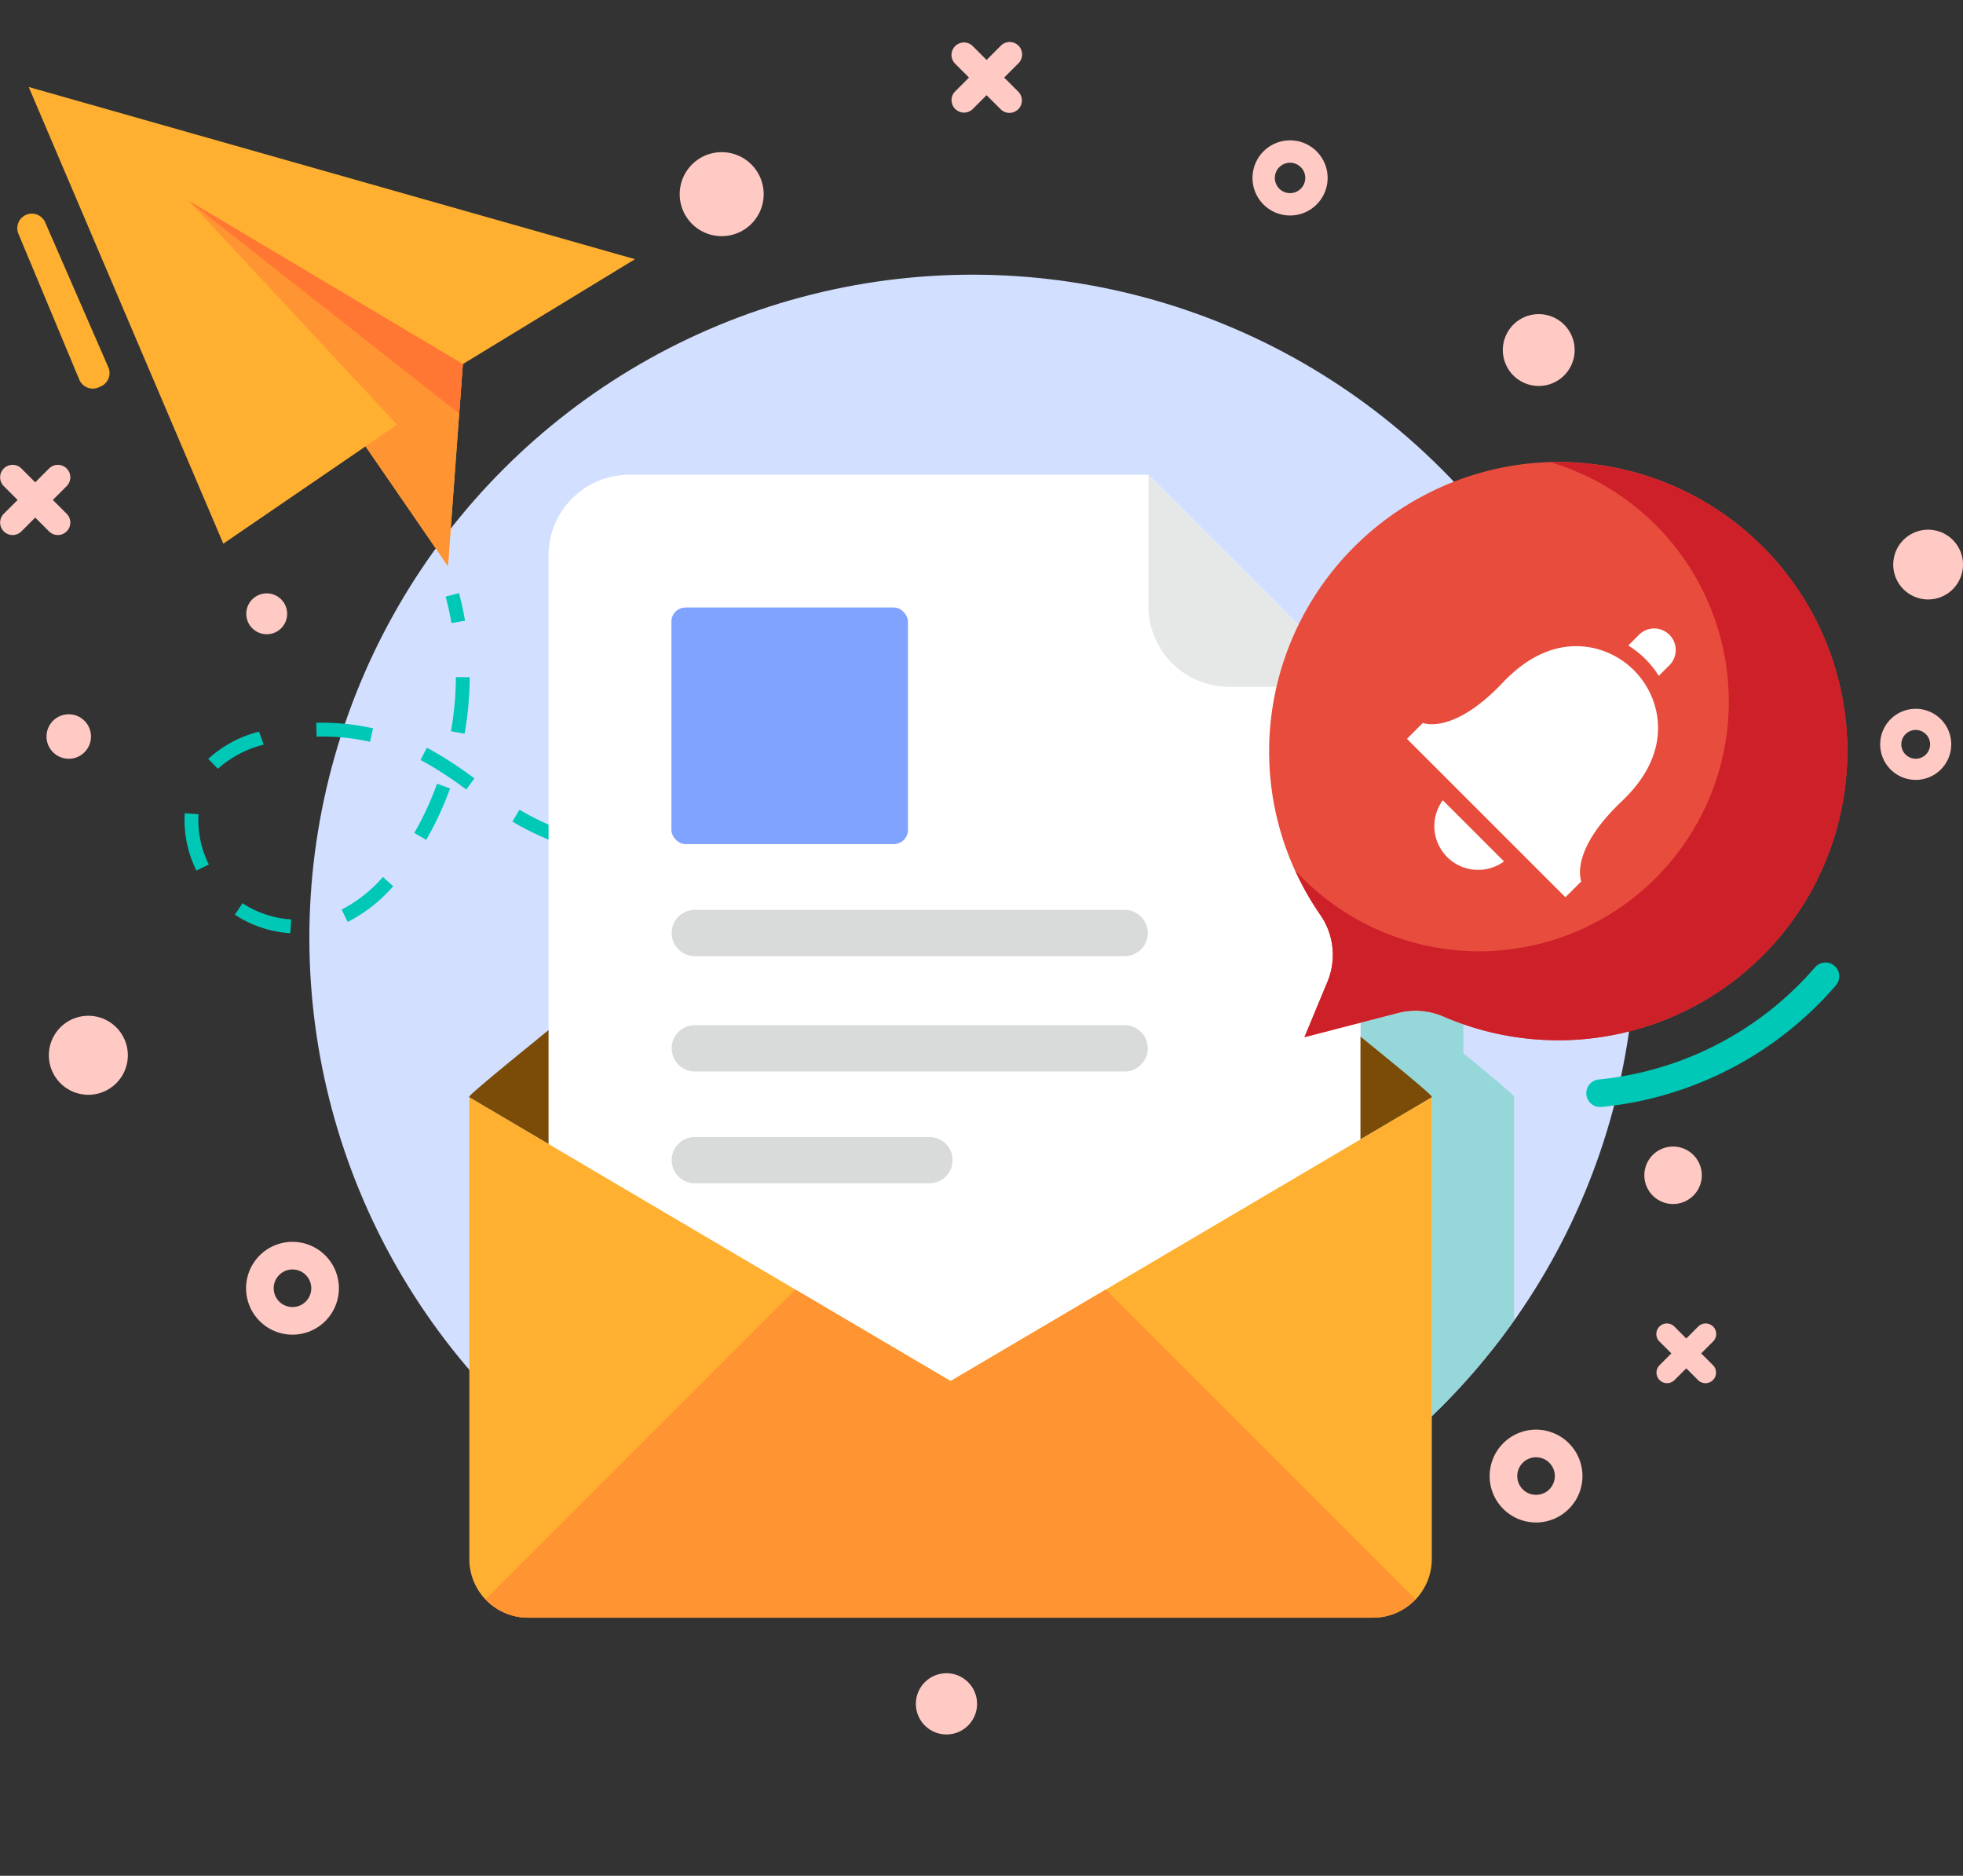<svg xmlns="http://www.w3.org/2000/svg" width="373.718" height="357.086" viewBox="0 0 373.718 357.086">
  <rect x="0" y="0" width="373.718" height="357.086" fill="#333333" stroke="none"/>
  <g id="Group_334" data-name="Group 334" transform="translate(-160.315 -102.301)">
    <g id="Group_332" data-name="Group 332" transform="translate(163.61 102.301)">
      <g id="Group_321" data-name="Group 321" transform="translate(3.312)">
        <circle id="Ellipse_80" data-name="Ellipse 80" cx="126.249" cy="126.249" r="126.249" transform="translate(0 178.543) rotate(-45)" fill="#d2dfff"/>
        <path id="Path_361" data-name="Path 361" d="M317.283,213.662v42.446a127,127,0,0,1-15.668,18.223V213.662h-.024v-.144c-.071-.314-7.688-6.629-13.546-11.425v-2.65l7.088-1.833a13.481,13.481,0,0,1,8.7.675c1.229.531,2.506,1.036,3.784,1.446v5.544c5.857,4.8,9.57,7.929,9.641,8.243v.144Z" transform="translate(-35.628 -4.772)" fill="#7fd6cb" opacity="0.73"/>
      </g>
      <g id="Group_331" data-name="Group 331" transform="translate(0 16.564)">
        <g id="Group_322" data-name="Group 322" transform="translate(2.172)">
          <path id="Path_362" data-name="Path 362" d="M163.011,110.469,200.059,197.4l27.078-18.524,15.692,22.8,2.832-38.464,32.771-19.969Z" transform="translate(-163.011 -110.469)" fill="#ffb031"/>
          <path id="Path_363" data-name="Path 363" d="M217.714,163.788l-33.081,22.639L211.712,167.9,227.4,190.7l2.832-38.464-52.219-31.1Z" transform="translate(-147.586 -99.5)" fill="#ff9433"/>
          <path id="Path_364" data-name="Path 364" d="M229.542,161.668l-51.525-40.527,52.219,31.1Z" transform="translate(-147.586 -99.5)" fill="#f73"/>
        </g>
        <g id="Group_323" data-name="Group 323" transform="translate(31.829 96.343)">
          <path id="Path_365" data-name="Path 365" d="M203.256,163.68c-.292-1.693-.663-3.383-1.1-5.023l2.541-.679c.458,1.716.846,3.484,1.152,5.254Z" transform="translate(-152.431 -157.978)" fill="#00c8b7"/>
          <path id="Path_366" data-name="Path 366" d="M197.782,214.615a21.733,21.733,0,0,1-10.561-3.525l1.454-2.19a19.117,19.117,0,0,0,9.282,3.091Zm10.924-2.146-1.16-2.358a26.47,26.47,0,0,0,7.866-6.2l1.957,1.756A28.989,28.989,0,0,1,208.706,212.469Zm-28.8-9.777a21.684,21.684,0,0,1-2.267-9.555c0-.266.006-.533.016-.8l.032-.57,2.622.193-.026.479c-.008.237-.014.468-.014.7a19.02,19.02,0,0,0,2,8.391Zm101.75-.6-.012-2.63c3.425-.016,6.95-.156,10.476-.416l.193,2.622C288.723,201.934,285.138,202.076,281.652,202.092Zm-10.667-.345-1.679-.13c-3.232-.27-6.163-.633-8.955-1.117l.446-2.592c2.717.47,5.573.825,8.726,1.089l1.645.124Zm31.919-1.2-.355-2.606c3.383-.46,6.868-1.036,10.363-1.71l.5,2.582C309.87,199.5,306.336,200.085,302.9,200.551Zm-53-2.659a50.935,50.935,0,0,1-8.615-3.817c-.412-.231-.823-.473-1.229-.718l1.359-2.253c.383.231.769.458,1.16.677a48.32,48.32,0,0,0,8.172,3.622Zm-26.245-1.046-2.281-1.31a59.059,59.059,0,0,0,4.338-9.379l2.474.892A61.927,61.927,0,0,1,223.656,196.846Zm100.148-.292L323.185,194c3.289-.8,6.712-1.705,10.172-2.7l.724,2.529C330.585,194.832,327.13,195.747,323.8,196.554Zm20.435-5.824-.811-2.5q5.013-1.624,9.977-3.393l.88,2.48Q349.291,189.088,344.239,190.73Zm-112.962-3.466a72.782,72.782,0,0,0-7.83-5.151l-.88-.466,1.2-2.338c.314.16.627.329.937.5a76.168,76.168,0,0,1,8.118,5.333ZM183.99,183.31l-1.839-1.88a22.466,22.466,0,0,1,9.679-5.193l.884,2.48A20.48,20.48,0,0,0,183.99,183.31Zm28.971-5.135a41.781,41.781,0,0,0-9.113-1.008l-1.067.012-.065-2.628a44.489,44.489,0,0,1,10.821,1.059Zm18-1.549-2.59-.46a61.055,61.055,0,0,0,.933-10.3l2.63.012A63.606,63.606,0,0,1,230.965,176.626Z" transform="translate(-177.635 -149.868)" fill="#00c8b7"/>
          <path id="Path_367" data-name="Path 367" d="M270.183,176.822l-.935-2.458q2.455-.937,4.9-1.9l.955,2.452Q272.652,175.878,270.183,176.822Z" transform="translate(-83.466 -143.084)" fill="#00c8b7"/>
        </g>
        <path id="Path_368" data-name="Path 368" d="M311.868,220.167a2.629,2.629,0,0,1-.253-5.246,62.471,62.471,0,0,0,41.172-21.364,2.629,2.629,0,0,1,3.965,3.454,67.68,67.68,0,0,1-44.628,23.144Q311.993,220.167,311.868,220.167Z" transform="translate(-10.529 -25.991)" fill="#00c8b7"/>
        <g id="Group_327" data-name="Group 327" transform="translate(86.047 73.819)">
          <g id="Group_326" data-name="Group 326">
            <path id="Path_369" data-name="Path 369" d="M387.61,242.7,295.99,296.728,204.371,242.7a.524.524,0,0,1,.014-.148c.075-.343,5.133-4.565,12.845-10.831.073-.059.134-.118.209-.178,25.3-20.541,78.551-62.605,78.551-62.605S349.244,211,374.542,231.541c7.832,6.355,12.979,10.651,13.054,11.009A.523.523,0,0,1,387.61,242.7Z" transform="translate(-204.371 -124.19)" fill="#7a4c08"/>
            <g id="Group_324" data-name="Group 324" transform="translate(15.094)">
              <path id="Path_370" data-name="Path 370" d="M326.019,146.871H227.167a15.354,15.354,0,0,0-15.353,15.353V311.687a15.352,15.352,0,0,0,15.353,15.351H351.031a15.352,15.352,0,0,0,15.353-15.351V187.236Z" transform="translate(-211.814 -146.871)" fill="#fff"/>
              <path id="Path_371" data-name="Path 371" d="M268.131,171.885a15.351,15.351,0,0,0,15.353,15.351H308.5l-40.365-40.365Z" transform="translate(-153.926 -146.871)" fill="#e6e8e8"/>
              <rect id="Rectangle_202" data-name="Rectangle 202" width="45.042" height="45.042" rx="2.697" transform="translate(23.383 25.264)" fill="#80a3ff"/>
              <path id="Path_372" data-name="Path 372" d="M309.609,187.713H227.778a4.407,4.407,0,0,0-4.407,4.407h0a4.407,4.407,0,0,0,4.407,4.407h81.832a4.407,4.407,0,0,0,4.407-4.407h0A4.407,4.407,0,0,0,309.609,187.713Z" transform="translate(-199.935 -104.89)" fill="#d9dbdb"/>
              <path id="Path_373" data-name="Path 373" d="M309.609,198.537H227.778a4.407,4.407,0,0,0-4.407,4.407h0a4.407,4.407,0,0,0,4.407,4.407h81.832a4.407,4.407,0,0,0,4.407-4.407h0A4.407,4.407,0,0,0,309.609,198.537Z" transform="translate(-199.935 -93.763)" fill="#d9dbdb"/>
              <path id="Path_374" data-name="Path 374" d="M272.446,209.037H227.778a4.407,4.407,0,0,0-4.407,4.407h0a4.407,4.407,0,0,0,4.407,4.407h44.669a4.407,4.407,0,0,0,4.407-4.407h0A4.407,4.407,0,0,0,272.446,209.037Z" transform="translate(-199.935 -82.971)" fill="#d9dbdb"/>
            </g>
            <g id="Group_325" data-name="Group 325" transform="translate(0.01 118.506)">
              <path id="Path_375" data-name="Path 375" d="M387.615,205.309v87.9a11.193,11.193,0,0,1-11.166,11.164H215.511a11.168,11.168,0,0,1-11.135-11.164v-87.9l91.618,54.019Z" transform="translate(-204.376 -205.309)" fill="#ffb031"/>
              <path id="Path_376" data-name="Path 376" d="M382.957,282.326l-58.969-58.969-29.555,17.426-29.565-17.432-58.973,58.973a11.064,11.064,0,0,0,8.055,3.5H374.888A11.108,11.108,0,0,0,382.957,282.326Z" transform="translate(-202.815 -186.764)" fill="#ff9433"/>
            </g>
          </g>
        </g>
        <g id="Group_330" data-name="Group 330" transform="translate(238.327 71.39)">
          <g id="Group_329" data-name="Group 329">
            <path id="Path_377" data-name="Path 377" d="M328.937,145.947a55.27,55.27,0,0,0-49.331,50.762,54.652,54.652,0,0,0,9.655,35.261,13.349,13.349,0,0,1,1.271,12.723l-4.35,10.472,17.779-4.609a13.4,13.4,0,0,1,8.7.673,55.042,55.042,0,1,0,16.272-105.283Z" transform="translate(-279.463 -145.673)" fill="#e74c3c"/>
            <g id="Group_328" data-name="Group 328" transform="translate(26.238 31.822)">
              <path id="Path_378" data-name="Path 378" d="M322.565,210.759l3.026-3.024s-2.4-5.664,7.672-15.211c5.995-5.684,7.337-11.188,6.848-15.686a15.724,15.724,0,0,0-13.786-13.788c-4.5-.487-10,.854-15.686,6.85-9.549,10.073-15.211,7.67-15.211,7.67L292.4,180.6Z" transform="translate(-292.402 -159.727)" fill="#fff"/>
              <path id="Path_379" data-name="Path 379" d="M296.584,177.42a8.336,8.336,0,0,0,11.652,11.65Z" transform="translate(-289.76 -144.862)" fill="#fff"/>
              <path id="Path_380" data-name="Path 380" d="M320.869,168.361l-1.884,1.884a18.214,18.214,0,0,0-5.806-5.775l1.9-1.9a4.1,4.1,0,1,1,5.792,5.792Z" transform="translate(-271.045 -161.365)" fill="#fff"/>
            </g>
          </g>
          <path id="Path_381" data-name="Path 381" d="M330.507,145.7a47.541,47.541,0,1,1-48.6,77.721,55,55,0,0,0,4.837,8.537,13.349,13.349,0,0,1,1.271,12.723l-4.35,10.472,17.779-4.609a13.4,13.4,0,0,1,8.7.673A55.031,55.031,0,1,0,330.507,145.7Z" transform="translate(-276.948 -145.664)" fill="#ce2029"/>
        </g>
        <path id="Path_382" data-name="Path 382" d="M167.252,124.025,179.269,151.6a2.771,2.771,0,0,1-1.444,3.648l-.428.185a2.772,2.772,0,0,1-3.652-1.466L162.158,126.2a2.771,2.771,0,0,1,1.594-3.675h0A2.769,2.769,0,0,1,167.252,124.025Z" transform="translate(-161.939 -98.249)" fill="#ffb031"/>
      </g>
    </g>
    <g id="Group_333" data-name="Group 333" transform="translate(160.315 110.359)">
      <path id="Path_383" data-name="Path 383" d="M192.253,218.877a8.835,8.835,0,1,0,8.834,8.836A8.834,8.834,0,0,0,192.253,218.877Zm0,12.411a3.576,3.576,0,1,1,3.575-3.575A3.576,3.576,0,0,1,192.253,231.288Z" transform="translate(-136.568 9.469)" fill="#ffc9c4"/>
      <path id="Path_384" data-name="Path 384" d="M309,236.507a8.835,8.835,0,1,0,8.834,8.834A8.833,8.833,0,0,0,309,236.507Zm0,12.411a3.576,3.576,0,1,1,3.575-3.577A3.578,3.578,0,0,1,309,248.918Z" transform="translate(-16.564 27.591)" fill="#ffc9c4"/>
      <path id="Path_385" data-name="Path 385" d="M343.592,168.839a6.765,6.765,0,1,0,6.765,6.765A6.764,6.764,0,0,0,343.592,168.839Zm0,9.5a2.738,2.738,0,1,1,2.738-2.738A2.738,2.738,0,0,1,343.592,178.342Z" transform="translate(21.124 -41.965)" fill="#ffc9c4"/>
      <path id="Path_386" data-name="Path 386" d="M285.052,115.477a7.152,7.152,0,1,0,7.152,7.152A7.152,7.152,0,0,0,285.052,115.477Zm0,10.048a2.895,2.895,0,1,1,2.894-2.9A2.895,2.895,0,0,1,285.052,125.525Z" transform="translate(-39.449 -96.816)" fill="#ffc9c4"/>
      <path id="Path_387" data-name="Path 387" d="M172.419,197.656a7.519,7.519,0,1,0,7.521,7.519A7.519,7.519,0,0,0,172.419,197.656Z" transform="translate(-155.602 -12.344)" fill="#ffc9c4"/>
      <path id="Path_388" data-name="Path 388" d="M320.156,209.931a5.469,5.469,0,1,0,5.469,5.469A5.469,5.469,0,0,0,320.156,209.931Z" transform="translate(-1.635 0.274)" fill="#ffc9c4"/>
      <path id="Path_389" data-name="Path 389" d="M232.12,116.586a7.994,7.994,0,1,0,7.994,7.994A7.994,7.994,0,0,0,232.12,116.586Z" transform="translate(-94.723 -95.676)" fill="#ffc9c4"/>
      <path id="Path_390" data-name="Path 390" d="M252.124,259.374a5.825,5.825,0,1,0,5.824,5.826A5.825,5.825,0,0,0,252.124,259.374Z" transform="translate(-71.933 51.096)" fill="#ffc9c4"/>
      <path id="Path_391" data-name="Path 391" d="M308.237,131.79a6.837,6.837,0,1,0,6.838,6.838A6.837,6.837,0,0,0,308.237,131.79Z" transform="translate(-15.292 -80.048)" fill="#ffc9c4"/>
      <circle id="Ellipse_81" data-name="Ellipse 81" cx="3.892" cy="3.892" r="3.892" transform="translate(46.886 104.897)" fill="#ffc9c4"/>
      <path id="Path_392" data-name="Path 392" d="M344.694,152.026a6.639,6.639,0,1,0,6.639,6.641A6.64,6.64,0,0,0,344.694,152.026Z" transform="translate(22.384 -59.247)" fill="#ffc9c4"/>
      <circle id="Ellipse_82" data-name="Ellipse 82" cx="4.236" cy="4.236" r="4.236" transform="translate(8.852 127.913)" fill="#ffc9c4"/>
      <path id="Path_393" data-name="Path 393" d="M259.687,112.982l2.661-2.661A2.371,2.371,0,1,0,259,106.967l-2.661,2.661-2.661-2.661a2.372,2.372,0,0,0-3.354,3.354l2.661,2.661-2.661,2.661A2.372,2.372,0,0,0,253.674,119l2.661-2.661L259,119a2.371,2.371,0,1,0,3.352-3.354Z" transform="translate(-68.51 -106.275)" fill="#ffc9c4"/>
      <path id="Path_394" data-name="Path 394" d="M170.376,152.632l2.661-2.661a2.372,2.372,0,0,0-3.354-3.354l-2.661,2.661-2.661-2.661a2.372,2.372,0,0,0-3.354,3.354l2.661,2.661-2.661,2.661a2.372,2.372,0,0,0,3.354,3.354l2.661-2.661,2.661,2.661a2.372,2.372,0,0,0,3.354-3.354Z" transform="translate(-160.315 -65.518)" fill="#ffc9c4"/>
      <path id="Path_395" data-name="Path 395" d="M324.342,232.228l2.255-2.253a2.009,2.009,0,1,0-2.841-2.841l-2.253,2.253-2.253-2.253a2.009,2.009,0,1,0-2.841,2.841l2.253,2.253-2.253,2.253a2.009,2.009,0,0,0,2.841,2.841l2.253-2.253,2.253,2.253a2.009,2.009,0,0,0,2.841-2.841Z" transform="translate(-0.469 17.354)" fill="#ffc9c4"/>
    </g>
  </g>
</svg>
